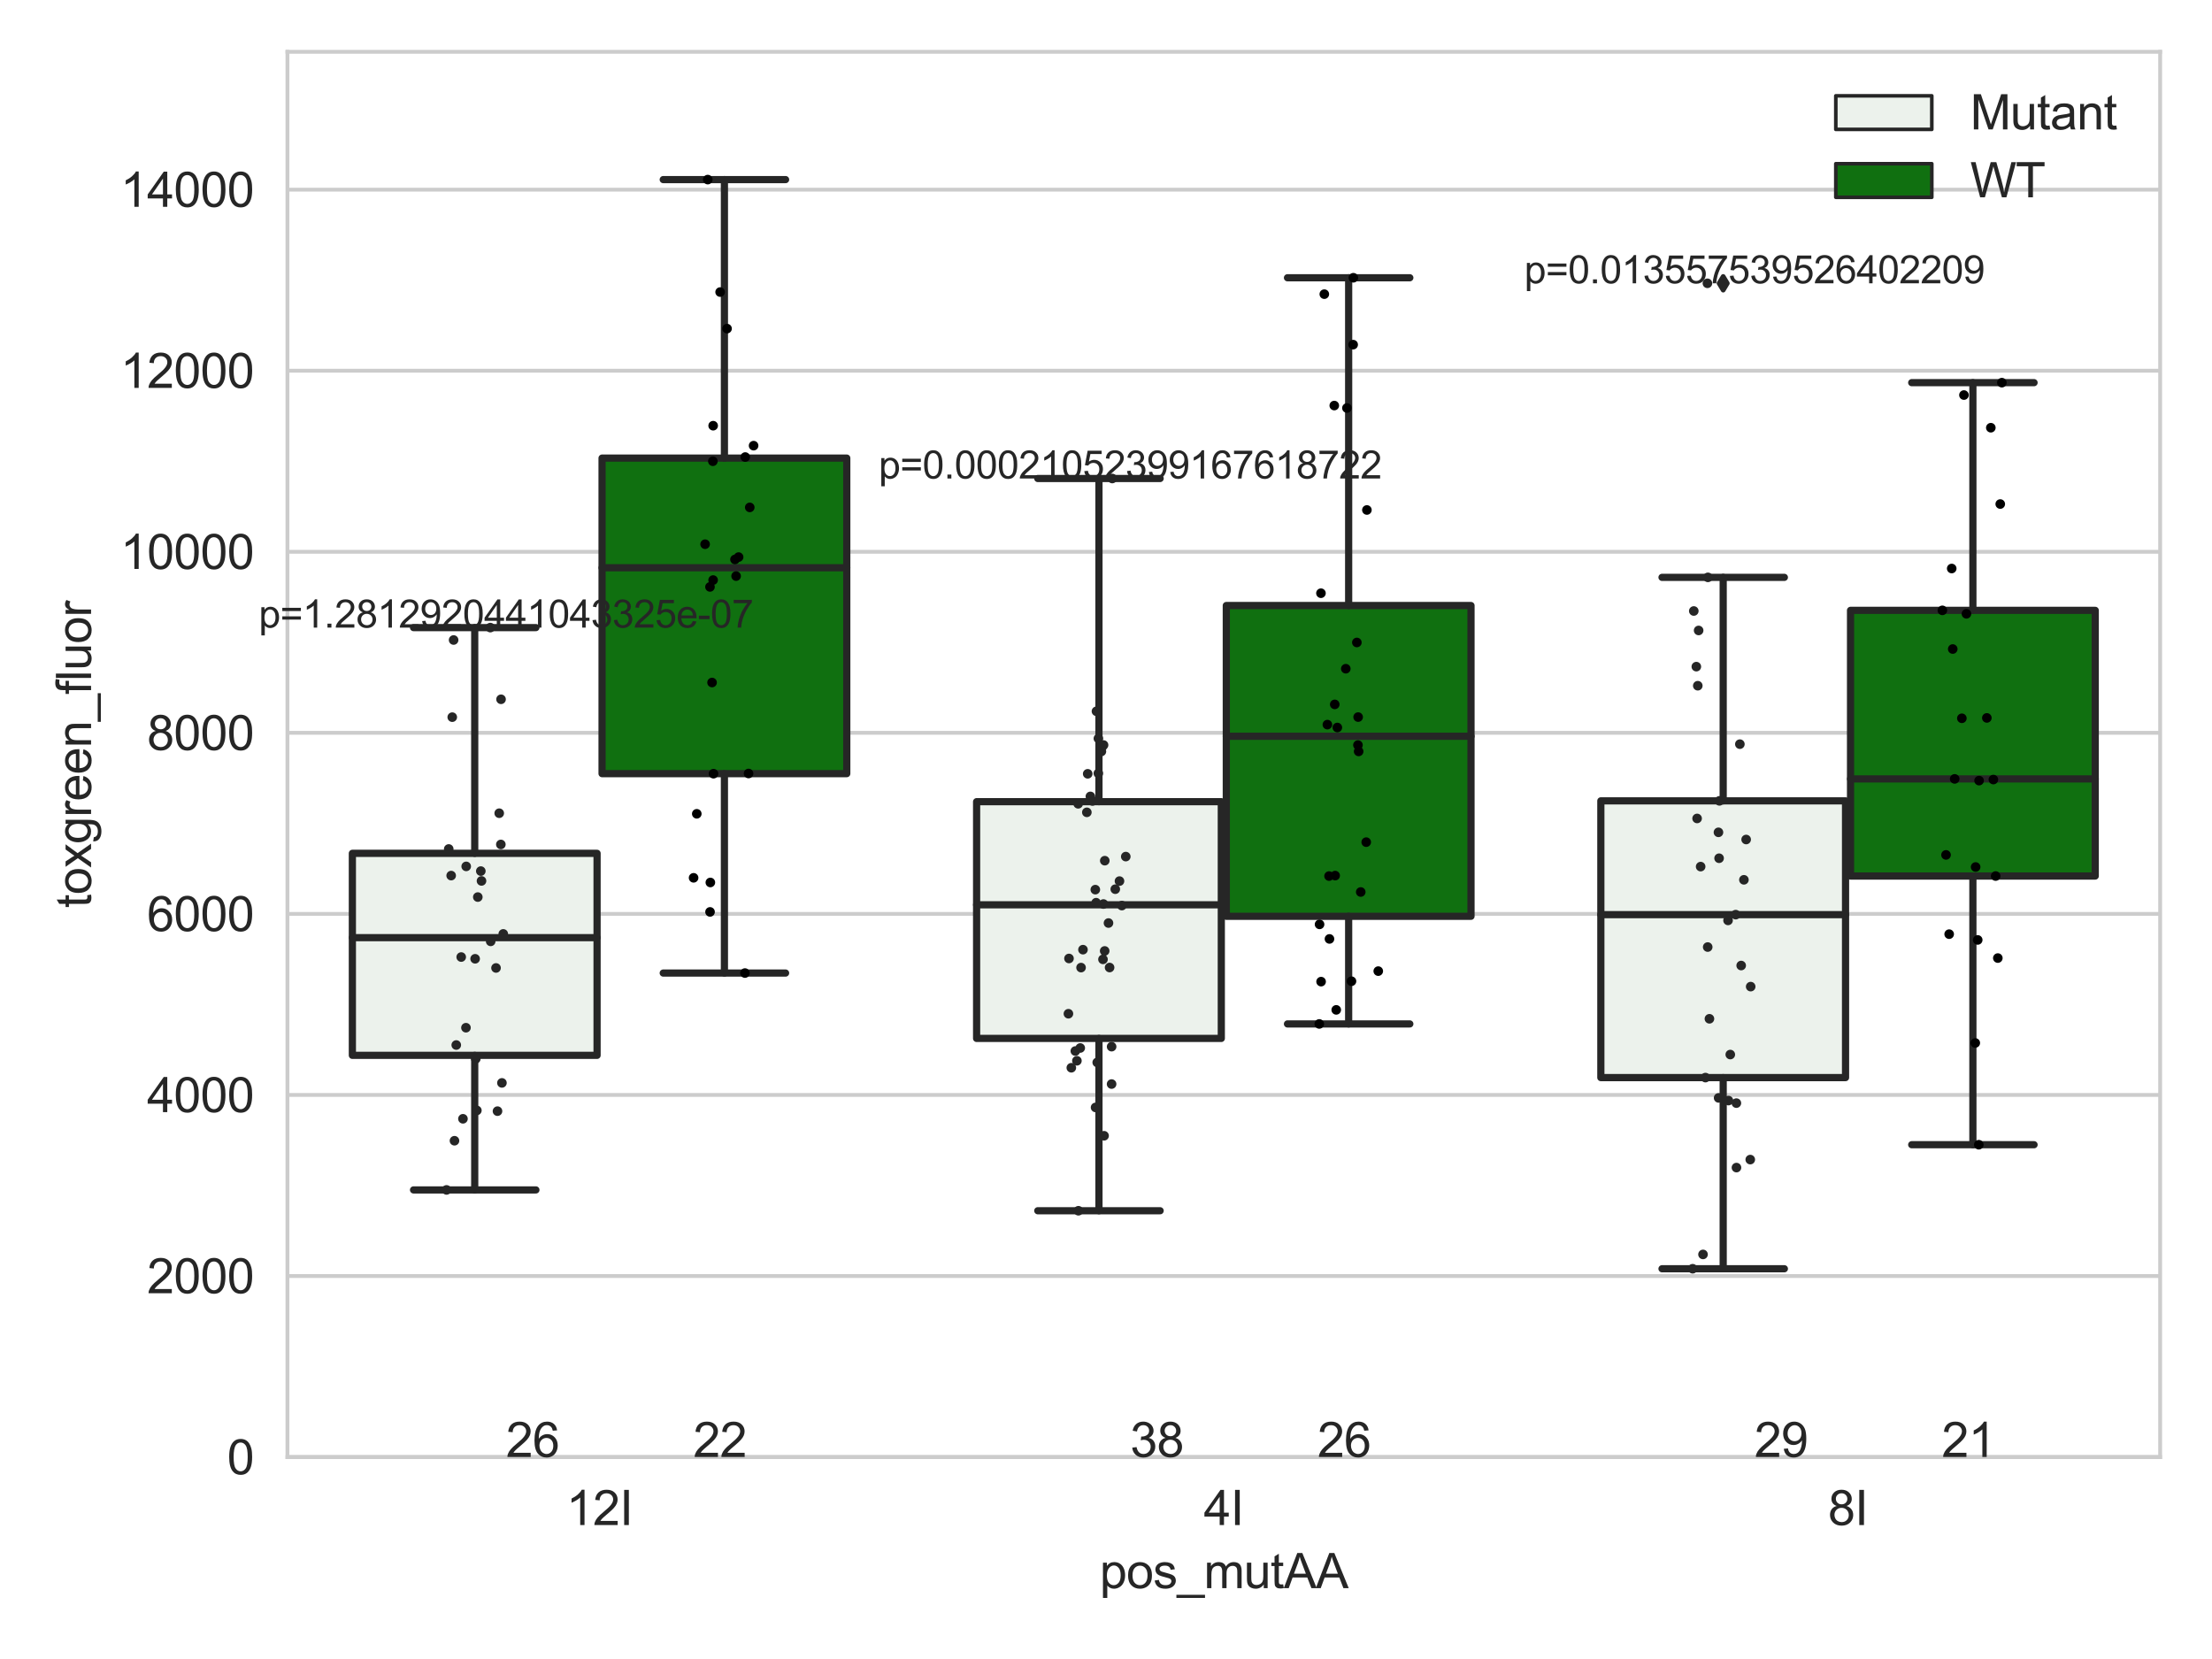 <?xml version="1.0" encoding="utf-8" standalone="no"?>
<!DOCTYPE svg PUBLIC "-//W3C//DTD SVG 1.1//EN"
  "http://www.w3.org/Graphics/SVG/1.1/DTD/svg11.dtd">
<svg xmlns:xlink="http://www.w3.org/1999/xlink" width="460.8pt" height="345.6pt" viewBox="0 0 460.8 345.6" xmlns="http://www.w3.org/2000/svg" version="1.1">
 <defs>
  <style type="text/css">*{stroke-linejoin: round; stroke-linecap: butt}</style>
 </defs>
 <g id="figure_1">
  <g id="patch_1">
   <path d="M 0 345.6 
L 460.8 345.6 
L 460.8 0 
L 0 0 
z
" style="fill: #ffffff"/>
  </g>
  <g id="axes_1">
   <g id="patch_2">
    <path d="M 59.881 303.539 
L 450 303.539 
L 450 10.8 
L 59.881 10.8 
z
" style="fill: #ffffff"/>
   </g>
   <g id="matplotlib.axis_1">
    <g id="xtick_1">
     <g id="text_1">
      <!-- 12I -->
      <g style="fill: #262626" transform="translate(117.951 317.697)scale(0.1 -0.1)">
       <defs>
        <path id="ArialMT-31" d="M 2384 0 
L 1822 0 
L 1822 3584 
Q 1619 3391 1289 3197 
Q 959 3003 697 2906 
L 697 3450 
Q 1169 3672 1522 3987 
Q 1875 4303 2022 4600 
L 2384 4600 
L 2384 0 
z
" transform="scale(0.016)"/>
        <path id="ArialMT-32" d="M 3222 541 
L 3222 0 
L 194 0 
Q 188 203 259 391 
Q 375 700 629 1000 
Q 884 1300 1366 1694 
Q 2113 2306 2375 2664 
Q 2638 3022 2638 3341 
Q 2638 3675 2398 3904 
Q 2159 4134 1775 4134 
Q 1369 4134 1125 3890 
Q 881 3647 878 3216 
L 300 3275 
Q 359 3922 746 4261 
Q 1134 4600 1788 4600 
Q 2447 4600 2831 4234 
Q 3216 3869 3216 3328 
Q 3216 3053 3103 2787 
Q 2991 2522 2730 2228 
Q 2469 1934 1863 1422 
Q 1356 997 1212 845 
Q 1069 694 975 541 
L 3222 541 
z
" transform="scale(0.016)"/>
        <path id="ArialMT-49" d="M 597 0 
L 597 4581 
L 1203 4581 
L 1203 0 
L 597 0 
z
" transform="scale(0.016)"/>
       </defs>
       <use xlink:href="#ArialMT-31"/>
       <use xlink:href="#ArialMT-32" x="55.615"/>
       <use xlink:href="#ArialMT-49" x="111.23"/>
      </g>
     </g>
    </g>
    <g id="xtick_2">
     <g id="text_2">
      <!-- 4I -->
      <g style="fill: #262626" transform="translate(250.771 317.697)scale(0.1 -0.1)">
       <defs>
        <path id="ArialMT-34" d="M 2069 0 
L 2069 1097 
L 81 1097 
L 81 1613 
L 2172 4581 
L 2631 4581 
L 2631 1613 
L 3250 1613 
L 3250 1097 
L 2631 1097 
L 2631 0 
L 2069 0 
z
M 2069 1613 
L 2069 3678 
L 634 1613 
L 2069 1613 
z
" transform="scale(0.016)"/>
       </defs>
       <use xlink:href="#ArialMT-34"/>
       <use xlink:href="#ArialMT-49" x="55.615"/>
      </g>
     </g>
    </g>
    <g id="xtick_3">
     <g id="text_3">
      <!-- 8I -->
      <g style="fill: #262626" transform="translate(380.811 317.697)scale(0.1 -0.1)">
       <defs>
        <path id="ArialMT-38" d="M 1131 2484 
Q 781 2613 612 2850 
Q 444 3088 444 3419 
Q 444 3919 803 4259 
Q 1163 4600 1759 4600 
Q 2359 4600 2725 4251 
Q 3091 3903 3091 3403 
Q 3091 3084 2923 2848 
Q 2756 2613 2416 2484 
Q 2838 2347 3058 2040 
Q 3278 1734 3278 1309 
Q 3278 722 2862 322 
Q 2447 -78 1769 -78 
Q 1091 -78 675 323 
Q 259 725 259 1325 
Q 259 1772 486 2073 
Q 713 2375 1131 2484 
z
M 1019 3438 
Q 1019 3113 1228 2906 
Q 1438 2700 1772 2700 
Q 2097 2700 2305 2904 
Q 2513 3109 2513 3406 
Q 2513 3716 2298 3927 
Q 2084 4138 1766 4138 
Q 1444 4138 1231 3931 
Q 1019 3725 1019 3438 
z
M 838 1322 
Q 838 1081 952 856 
Q 1066 631 1291 507 
Q 1516 384 1775 384 
Q 2178 384 2440 643 
Q 2703 903 2703 1303 
Q 2703 1709 2433 1975 
Q 2163 2241 1756 2241 
Q 1359 2241 1098 1978 
Q 838 1716 838 1322 
z
" transform="scale(0.016)"/>
       </defs>
       <use xlink:href="#ArialMT-38"/>
       <use xlink:href="#ArialMT-49" x="55.615"/>
      </g>
     </g>
    </g>
    <g id="text_4">
     <!-- pos_mutAA -->
     <g style="fill: #262626" transform="translate(229.095 330.842)scale(0.1 -0.1)">
      <defs>
       <path id="ArialMT-70" d="M 422 -1272 
L 422 3319 
L 934 3319 
L 934 2888 
Q 1116 3141 1344 3267 
Q 1572 3394 1897 3394 
Q 2322 3394 2647 3175 
Q 2972 2956 3137 2557 
Q 3303 2159 3303 1684 
Q 3303 1175 3120 767 
Q 2938 359 2589 142 
Q 2241 -75 1856 -75 
Q 1575 -75 1351 44 
Q 1128 163 984 344 
L 984 -1272 
L 422 -1272 
z
M 931 1641 
Q 931 1000 1190 694 
Q 1450 388 1819 388 
Q 2194 388 2461 705 
Q 2728 1022 2728 1688 
Q 2728 2322 2467 2637 
Q 2206 2953 1844 2953 
Q 1484 2953 1207 2617 
Q 931 2281 931 1641 
z
" transform="scale(0.016)"/>
       <path id="ArialMT-6f" d="M 213 1659 
Q 213 2581 725 3025 
Q 1153 3394 1769 3394 
Q 2453 3394 2887 2945 
Q 3322 2497 3322 1706 
Q 3322 1066 3130 698 
Q 2938 331 2570 128 
Q 2203 -75 1769 -75 
Q 1072 -75 642 372 
Q 213 819 213 1659 
z
M 791 1659 
Q 791 1022 1069 705 
Q 1347 388 1769 388 
Q 2188 388 2466 706 
Q 2744 1025 2744 1678 
Q 2744 2294 2464 2611 
Q 2184 2928 1769 2928 
Q 1347 2928 1069 2612 
Q 791 2297 791 1659 
z
" transform="scale(0.016)"/>
       <path id="ArialMT-73" d="M 197 991 
L 753 1078 
Q 800 744 1014 566 
Q 1228 388 1613 388 
Q 2000 388 2187 545 
Q 2375 703 2375 916 
Q 2375 1106 2209 1216 
Q 2094 1291 1634 1406 
Q 1016 1563 777 1677 
Q 538 1791 414 1992 
Q 291 2194 291 2438 
Q 291 2659 392 2848 
Q 494 3038 669 3163 
Q 800 3259 1026 3326 
Q 1253 3394 1513 3394 
Q 1903 3394 2198 3281 
Q 2494 3169 2634 2976 
Q 2775 2784 2828 2463 
L 2278 2388 
Q 2241 2644 2061 2787 
Q 1881 2931 1553 2931 
Q 1166 2931 1000 2803 
Q 834 2675 834 2503 
Q 834 2394 903 2306 
Q 972 2216 1119 2156 
Q 1203 2125 1616 2013 
Q 2213 1853 2448 1751 
Q 2684 1650 2818 1456 
Q 2953 1263 2953 975 
Q 2953 694 2789 445 
Q 2625 197 2315 61 
Q 2006 -75 1616 -75 
Q 969 -75 630 194 
Q 291 463 197 991 
z
" transform="scale(0.016)"/>
       <path id="ArialMT-5f" d="M -97 -1272 
L -97 -866 
L 3631 -866 
L 3631 -1272 
L -97 -1272 
z
" transform="scale(0.016)"/>
       <path id="ArialMT-6d" d="M 422 0 
L 422 3319 
L 925 3319 
L 925 2853 
Q 1081 3097 1340 3245 
Q 1600 3394 1931 3394 
Q 2300 3394 2536 3241 
Q 2772 3088 2869 2813 
Q 3263 3394 3894 3394 
Q 4388 3394 4653 3120 
Q 4919 2847 4919 2278 
L 4919 0 
L 4359 0 
L 4359 2091 
Q 4359 2428 4304 2576 
Q 4250 2725 4106 2815 
Q 3963 2906 3769 2906 
Q 3419 2906 3187 2673 
Q 2956 2441 2956 1928 
L 2956 0 
L 2394 0 
L 2394 2156 
Q 2394 2531 2256 2718 
Q 2119 2906 1806 2906 
Q 1569 2906 1367 2781 
Q 1166 2656 1075 2415 
Q 984 2175 984 1722 
L 984 0 
L 422 0 
z
" transform="scale(0.016)"/>
       <path id="ArialMT-75" d="M 2597 0 
L 2597 488 
Q 2209 -75 1544 -75 
Q 1250 -75 995 37 
Q 741 150 617 320 
Q 494 491 444 738 
Q 409 903 409 1263 
L 409 3319 
L 972 3319 
L 972 1478 
Q 972 1038 1006 884 
Q 1059 663 1231 536 
Q 1403 409 1656 409 
Q 1909 409 2131 539 
Q 2353 669 2445 892 
Q 2538 1116 2538 1541 
L 2538 3319 
L 3100 3319 
L 3100 0 
L 2597 0 
z
" transform="scale(0.016)"/>
       <path id="ArialMT-74" d="M 1650 503 
L 1731 6 
Q 1494 -44 1306 -44 
Q 1000 -44 831 53 
Q 663 150 594 308 
Q 525 466 525 972 
L 525 2881 
L 113 2881 
L 113 3319 
L 525 3319 
L 525 4141 
L 1084 4478 
L 1084 3319 
L 1650 3319 
L 1650 2881 
L 1084 2881 
L 1084 941 
Q 1084 700 1114 631 
Q 1144 563 1211 522 
Q 1278 481 1403 481 
Q 1497 481 1650 503 
z
" transform="scale(0.016)"/>
       <path id="ArialMT-41" d="M -9 0 
L 1750 4581 
L 2403 4581 
L 4278 0 
L 3588 0 
L 3053 1388 
L 1138 1388 
L 634 0 
L -9 0 
z
M 1313 1881 
L 2866 1881 
L 2388 3150 
Q 2169 3728 2063 4100 
Q 1975 3659 1816 3225 
L 1313 1881 
z
" transform="scale(0.016)"/>
      </defs>
      <use xlink:href="#ArialMT-70"/>
      <use xlink:href="#ArialMT-6f" x="55.615"/>
      <use xlink:href="#ArialMT-73" x="111.23"/>
      <use xlink:href="#ArialMT-5f" x="161.23"/>
      <use xlink:href="#ArialMT-6d" x="216.846"/>
      <use xlink:href="#ArialMT-75" x="300.146"/>
      <use xlink:href="#ArialMT-74" x="355.762"/>
      <use xlink:href="#ArialMT-41" x="383.545"/>
      <use xlink:href="#ArialMT-41" x="450.244"/>
     </g>
    </g>
   </g>
   <g id="matplotlib.axis_2">
    <g id="ytick_1">
     <g id="line2d_1">
      <path d="M 59.881 303.539 
L 450 303.539 
" clip-path="url(#p48cc388a6d)" style="fill: none; stroke: #cccccc; stroke-width: 0.8; stroke-linecap: round"/>
     </g>
     <g id="text_5">
      <!-- 0 -->
      <g style="fill: #262626" transform="translate(47.32 307.118)scale(0.1 -0.1)">
       <defs>
        <path id="ArialMT-30" d="M 266 2259 
Q 266 3072 433 3567 
Q 600 4063 929 4331 
Q 1259 4600 1759 4600 
Q 2128 4600 2406 4451 
Q 2684 4303 2865 4023 
Q 3047 3744 3150 3342 
Q 3253 2941 3253 2259 
Q 3253 1453 3087 958 
Q 2922 463 2592 192 
Q 2263 -78 1759 -78 
Q 1097 -78 719 397 
Q 266 969 266 2259 
z
M 844 2259 
Q 844 1131 1108 757 
Q 1372 384 1759 384 
Q 2147 384 2411 759 
Q 2675 1134 2675 2259 
Q 2675 3391 2411 3762 
Q 2147 4134 1753 4134 
Q 1366 4134 1134 3806 
Q 844 3388 844 2259 
z
" transform="scale(0.016)"/>
       </defs>
       <use xlink:href="#ArialMT-30"/>
      </g>
     </g>
    </g>
    <g id="ytick_2">
     <g id="line2d_2">
      <path d="M 59.881 265.82 
L 450 265.82 
" clip-path="url(#p48cc388a6d)" style="fill: none; stroke: #cccccc; stroke-width: 0.8; stroke-linecap: round"/>
     </g>
     <g id="text_6">
      <!-- 2000 -->
      <g style="fill: #262626" transform="translate(30.637 269.399)scale(0.1 -0.1)">
       <use xlink:href="#ArialMT-32"/>
       <use xlink:href="#ArialMT-30" x="55.615"/>
       <use xlink:href="#ArialMT-30" x="111.23"/>
       <use xlink:href="#ArialMT-30" x="166.846"/>
      </g>
     </g>
    </g>
    <g id="ytick_3">
     <g id="line2d_3">
      <path d="M 59.881 228.101 
L 450 228.101 
" clip-path="url(#p48cc388a6d)" style="fill: none; stroke: #cccccc; stroke-width: 0.8; stroke-linecap: round"/>
     </g>
     <g id="text_7">
      <!-- 4000 -->
      <g style="fill: #262626" transform="translate(30.637 231.68)scale(0.1 -0.1)">
       <use xlink:href="#ArialMT-34"/>
       <use xlink:href="#ArialMT-30" x="55.615"/>
       <use xlink:href="#ArialMT-30" x="111.23"/>
       <use xlink:href="#ArialMT-30" x="166.846"/>
      </g>
     </g>
    </g>
    <g id="ytick_4">
     <g id="line2d_4">
      <path d="M 59.881 190.382 
L 450 190.382 
" clip-path="url(#p48cc388a6d)" style="fill: none; stroke: #cccccc; stroke-width: 0.8; stroke-linecap: round"/>
     </g>
     <g id="text_8">
      <!-- 6000 -->
      <g style="fill: #262626" transform="translate(30.637 193.961)scale(0.1 -0.1)">
       <defs>
        <path id="ArialMT-36" d="M 3184 3459 
L 2625 3416 
Q 2550 3747 2413 3897 
Q 2184 4138 1850 4138 
Q 1581 4138 1378 3988 
Q 1113 3794 959 3422 
Q 806 3050 800 2363 
Q 1003 2672 1297 2822 
Q 1591 2972 1913 2972 
Q 2475 2972 2870 2558 
Q 3266 2144 3266 1488 
Q 3266 1056 3080 686 
Q 2894 316 2569 119 
Q 2244 -78 1831 -78 
Q 1128 -78 684 439 
Q 241 956 241 2144 
Q 241 3472 731 4075 
Q 1159 4600 1884 4600 
Q 2425 4600 2770 4297 
Q 3116 3994 3184 3459 
z
M 888 1484 
Q 888 1194 1011 928 
Q 1134 663 1356 523 
Q 1578 384 1822 384 
Q 2178 384 2434 671 
Q 2691 959 2691 1453 
Q 2691 1928 2437 2201 
Q 2184 2475 1800 2475 
Q 1419 2475 1153 2201 
Q 888 1928 888 1484 
z
" transform="scale(0.016)"/>
       </defs>
       <use xlink:href="#ArialMT-36"/>
       <use xlink:href="#ArialMT-30" x="55.615"/>
       <use xlink:href="#ArialMT-30" x="111.23"/>
       <use xlink:href="#ArialMT-30" x="166.846"/>
      </g>
     </g>
    </g>
    <g id="ytick_5">
     <g id="line2d_5">
      <path d="M 59.881 152.663 
L 450 152.663 
" clip-path="url(#p48cc388a6d)" style="fill: none; stroke: #cccccc; stroke-width: 0.8; stroke-linecap: round"/>
     </g>
     <g id="text_9">
      <!-- 8000 -->
      <g style="fill: #262626" transform="translate(30.637 156.242)scale(0.1 -0.1)">
       <use xlink:href="#ArialMT-38"/>
       <use xlink:href="#ArialMT-30" x="55.615"/>
       <use xlink:href="#ArialMT-30" x="111.23"/>
       <use xlink:href="#ArialMT-30" x="166.846"/>
      </g>
     </g>
    </g>
    <g id="ytick_6">
     <g id="line2d_6">
      <path d="M 59.881 114.944 
L 450 114.944 
" clip-path="url(#p48cc388a6d)" style="fill: none; stroke: #cccccc; stroke-width: 0.8; stroke-linecap: round"/>
     </g>
     <g id="text_10">
      <!-- 10000 -->
      <g style="fill: #262626" transform="translate(25.077 118.523)scale(0.1 -0.1)">
       <use xlink:href="#ArialMT-31"/>
       <use xlink:href="#ArialMT-30" x="55.615"/>
       <use xlink:href="#ArialMT-30" x="111.23"/>
       <use xlink:href="#ArialMT-30" x="166.846"/>
       <use xlink:href="#ArialMT-30" x="222.461"/>
      </g>
     </g>
    </g>
    <g id="ytick_7">
     <g id="line2d_7">
      <path d="M 59.881 77.226 
L 450 77.226 
" clip-path="url(#p48cc388a6d)" style="fill: none; stroke: #cccccc; stroke-width: 0.8; stroke-linecap: round"/>
     </g>
     <g id="text_11">
      <!-- 12000 -->
      <g style="fill: #262626" transform="translate(25.077 80.804)scale(0.1 -0.1)">
       <use xlink:href="#ArialMT-31"/>
       <use xlink:href="#ArialMT-32" x="55.615"/>
       <use xlink:href="#ArialMT-30" x="111.23"/>
       <use xlink:href="#ArialMT-30" x="166.846"/>
       <use xlink:href="#ArialMT-30" x="222.461"/>
      </g>
     </g>
    </g>
    <g id="ytick_8">
     <g id="line2d_8">
      <path d="M 59.881 39.507 
L 450 39.507 
" clip-path="url(#p48cc388a6d)" style="fill: none; stroke: #cccccc; stroke-width: 0.8; stroke-linecap: round"/>
     </g>
     <g id="text_12">
      <!-- 14000 -->
      <g style="fill: #262626" transform="translate(25.077 43.086)scale(0.1 -0.1)">
       <use xlink:href="#ArialMT-31"/>
       <use xlink:href="#ArialMT-34" x="55.615"/>
       <use xlink:href="#ArialMT-30" x="111.23"/>
       <use xlink:href="#ArialMT-30" x="166.846"/>
       <use xlink:href="#ArialMT-30" x="222.461"/>
      </g>
     </g>
    </g>
    <g id="text_13">
     <!-- toxgreen_fluor -->
     <g style="fill: #262626" transform="translate(18.972 189.132)rotate(-90)scale(0.1 -0.1)">
      <defs>
       <path id="ArialMT-78" d="M 47 0 
L 1259 1725 
L 138 3319 
L 841 3319 
L 1350 2541 
Q 1494 2319 1581 2169 
Q 1719 2375 1834 2534 
L 2394 3319 
L 3066 3319 
L 1919 1756 
L 3153 0 
L 2463 0 
L 1781 1031 
L 1600 1309 
L 728 0 
L 47 0 
z
" transform="scale(0.016)"/>
       <path id="ArialMT-67" d="M 319 -275 
L 866 -356 
Q 900 -609 1056 -725 
Q 1266 -881 1628 -881 
Q 2019 -881 2231 -725 
Q 2444 -569 2519 -288 
Q 2563 -116 2559 434 
Q 2191 0 1641 0 
Q 956 0 581 494 
Q 206 988 206 1678 
Q 206 2153 378 2554 
Q 550 2956 876 3175 
Q 1203 3394 1644 3394 
Q 2231 3394 2613 2919 
L 2613 3319 
L 3131 3319 
L 3131 450 
Q 3131 -325 2973 -648 
Q 2816 -972 2473 -1159 
Q 2131 -1347 1631 -1347 
Q 1038 -1347 672 -1080 
Q 306 -813 319 -275 
z
M 784 1719 
Q 784 1066 1043 766 
Q 1303 466 1694 466 
Q 2081 466 2343 764 
Q 2606 1063 2606 1700 
Q 2606 2309 2336 2618 
Q 2066 2928 1684 2928 
Q 1309 2928 1046 2623 
Q 784 2319 784 1719 
z
" transform="scale(0.016)"/>
       <path id="ArialMT-72" d="M 416 0 
L 416 3319 
L 922 3319 
L 922 2816 
Q 1116 3169 1280 3281 
Q 1444 3394 1641 3394 
Q 1925 3394 2219 3213 
L 2025 2691 
Q 1819 2813 1613 2813 
Q 1428 2813 1281 2702 
Q 1134 2591 1072 2394 
Q 978 2094 978 1738 
L 978 0 
L 416 0 
z
" transform="scale(0.016)"/>
       <path id="ArialMT-65" d="M 2694 1069 
L 3275 997 
Q 3138 488 2766 206 
Q 2394 -75 1816 -75 
Q 1088 -75 661 373 
Q 234 822 234 1631 
Q 234 2469 665 2931 
Q 1097 3394 1784 3394 
Q 2450 3394 2872 2941 
Q 3294 2488 3294 1666 
Q 3294 1616 3291 1516 
L 816 1516 
Q 847 969 1125 678 
Q 1403 388 1819 388 
Q 2128 388 2347 550 
Q 2566 713 2694 1069 
z
M 847 1978 
L 2700 1978 
Q 2663 2397 2488 2606 
Q 2219 2931 1791 2931 
Q 1403 2931 1139 2672 
Q 875 2413 847 1978 
z
" transform="scale(0.016)"/>
       <path id="ArialMT-6e" d="M 422 0 
L 422 3319 
L 928 3319 
L 928 2847 
Q 1294 3394 1984 3394 
Q 2284 3394 2536 3286 
Q 2788 3178 2913 3003 
Q 3038 2828 3088 2588 
Q 3119 2431 3119 2041 
L 3119 0 
L 2556 0 
L 2556 2019 
Q 2556 2363 2490 2533 
Q 2425 2703 2258 2804 
Q 2091 2906 1866 2906 
Q 1506 2906 1245 2678 
Q 984 2450 984 1813 
L 984 0 
L 422 0 
z
" transform="scale(0.016)"/>
       <path id="ArialMT-66" d="M 556 0 
L 556 2881 
L 59 2881 
L 59 3319 
L 556 3319 
L 556 3672 
Q 556 4006 616 4169 
Q 697 4388 901 4523 
Q 1106 4659 1475 4659 
Q 1713 4659 2000 4603 
L 1916 4113 
Q 1741 4144 1584 4144 
Q 1328 4144 1222 4034 
Q 1116 3925 1116 3625 
L 1116 3319 
L 1763 3319 
L 1763 2881 
L 1116 2881 
L 1116 0 
L 556 0 
z
" transform="scale(0.016)"/>
       <path id="ArialMT-6c" d="M 409 0 
L 409 4581 
L 972 4581 
L 972 0 
L 409 0 
z
" transform="scale(0.016)"/>
      </defs>
      <use xlink:href="#ArialMT-74"/>
      <use xlink:href="#ArialMT-6f" x="27.783"/>
      <use xlink:href="#ArialMT-78" x="83.398"/>
      <use xlink:href="#ArialMT-67" x="133.398"/>
      <use xlink:href="#ArialMT-72" x="189.014"/>
      <use xlink:href="#ArialMT-65" x="222.314"/>
      <use xlink:href="#ArialMT-65" x="277.93"/>
      <use xlink:href="#ArialMT-6e" x="333.545"/>
      <use xlink:href="#ArialMT-5f" x="389.16"/>
      <use xlink:href="#ArialMT-66" x="444.775"/>
      <use xlink:href="#ArialMT-6c" x="472.559"/>
      <use xlink:href="#ArialMT-75" x="494.775"/>
      <use xlink:href="#ArialMT-6f" x="550.391"/>
      <use xlink:href="#ArialMT-72" x="606.006"/>
     </g>
    </g>
   </g>
   <g id="patch_3">
    <path d="M 73.405 219.849 
L 124.381 219.849 
L 124.381 177.764 
L 73.405 177.764 
L 73.405 219.849 
z
" clip-path="url(#p48cc388a6d)" style="fill: #ecf2ec; stroke: #262626; stroke-width: 1.5; stroke-linejoin: miter"/>
   </g>
   <g id="patch_4">
    <path d="M 125.421 161.164 
L 176.397 161.164 
L 176.397 95.43 
L 125.421 95.43 
L 125.421 161.164 
z
" clip-path="url(#p48cc388a6d)" style="fill: #107010; stroke: #262626; stroke-width: 1.5; stroke-linejoin: miter"/>
   </g>
   <g id="patch_5">
    <path d="M 203.445 216.323 
L 254.42 216.323 
L 254.42 167.005 
L 203.445 167.005 
L 203.445 216.323 
z
" clip-path="url(#p48cc388a6d)" style="fill: #ecf2ec; stroke: #262626; stroke-width: 1.5; stroke-linejoin: miter"/>
   </g>
   <g id="patch_6">
    <path d="M 255.461 190.879 
L 306.436 190.879 
L 306.436 126.142 
L 255.461 126.142 
L 255.461 190.879 
z
" clip-path="url(#p48cc388a6d)" style="fill: #107010; stroke: #262626; stroke-width: 1.5; stroke-linejoin: miter"/>
   </g>
   <g id="patch_7">
    <path d="M 333.485 224.483 
L 384.46 224.483 
L 384.46 166.832 
L 333.485 166.832 
L 333.485 224.483 
z
" clip-path="url(#p48cc388a6d)" style="fill: #ecf2ec; stroke: #262626; stroke-width: 1.5; stroke-linejoin: miter"/>
   </g>
   <g id="patch_8">
    <path d="M 385.5 182.495 
L 436.476 182.495 
L 436.476 127.148 
L 385.5 127.148 
L 385.5 182.495 
z
" clip-path="url(#p48cc388a6d)" style="fill: #107010; stroke: #262626; stroke-width: 1.5; stroke-linejoin: miter"/>
   </g>
   <g id="patch_9">
    <path d="M 124.901 303.539 
L 124.901 303.539 
L 124.901 303.539 
L 124.901 303.539 
z
" clip-path="url(#p48cc388a6d)" style="fill: #ecf2ec; stroke: #262626; stroke-width: 0.75; stroke-linejoin: miter"/>
   </g>
   <g id="patch_10">
    <path d="M 124.901 303.539 
L 124.901 303.539 
L 124.901 303.539 
L 124.901 303.539 
z
" clip-path="url(#p48cc388a6d)" style="fill: #107010; stroke: #262626; stroke-width: 0.75; stroke-linejoin: miter"/>
   </g>
   <g id="PathCollection_1"/>
   <g id="PathCollection_2"/>
   <g id="line2d_9">
    <path d="M 98.893 219.849 
L 98.893 247.881 
" clip-path="url(#p48cc388a6d)" style="fill: none; stroke: #262626; stroke-width: 1.5; stroke-linecap: round"/>
   </g>
   <g id="line2d_10">
    <path d="M 98.893 177.764 
L 98.893 130.74 
" clip-path="url(#p48cc388a6d)" style="fill: none; stroke: #262626; stroke-width: 1.5; stroke-linecap: round"/>
   </g>
   <g id="line2d_11">
    <path d="M 86.149 247.881 
L 111.637 247.881 
" clip-path="url(#p48cc388a6d)" style="fill: none; stroke: #262626; stroke-width: 1.5; stroke-linecap: round"/>
   </g>
   <g id="line2d_12">
    <path d="M 86.149 130.74 
L 111.637 130.74 
" clip-path="url(#p48cc388a6d)" style="fill: none; stroke: #262626; stroke-width: 1.5; stroke-linecap: round"/>
   </g>
   <g id="line2d_13"/>
   <g id="line2d_14">
    <path d="M 150.909 161.164 
L 150.909 202.705 
" clip-path="url(#p48cc388a6d)" style="fill: none; stroke: #262626; stroke-width: 1.5; stroke-linecap: round"/>
   </g>
   <g id="line2d_15">
    <path d="M 150.909 95.43 
L 150.909 37.413 
" clip-path="url(#p48cc388a6d)" style="fill: none; stroke: #262626; stroke-width: 1.5; stroke-linecap: round"/>
   </g>
   <g id="line2d_16">
    <path d="M 138.165 202.705 
L 163.653 202.705 
" clip-path="url(#p48cc388a6d)" style="fill: none; stroke: #262626; stroke-width: 1.5; stroke-linecap: round"/>
   </g>
   <g id="line2d_17">
    <path d="M 138.165 37.413 
L 163.653 37.413 
" clip-path="url(#p48cc388a6d)" style="fill: none; stroke: #262626; stroke-width: 1.5; stroke-linecap: round"/>
   </g>
   <g id="line2d_18"/>
   <g id="line2d_19">
    <path d="M 228.933 216.323 
L 228.933 252.22 
" clip-path="url(#p48cc388a6d)" style="fill: none; stroke: #262626; stroke-width: 1.5; stroke-linecap: round"/>
   </g>
   <g id="line2d_20">
    <path d="M 228.933 167.005 
L 228.933 99.681 
" clip-path="url(#p48cc388a6d)" style="fill: none; stroke: #262626; stroke-width: 1.5; stroke-linecap: round"/>
   </g>
   <g id="line2d_21">
    <path d="M 216.189 252.22 
L 241.677 252.22 
" clip-path="url(#p48cc388a6d)" style="fill: none; stroke: #262626; stroke-width: 1.5; stroke-linecap: round"/>
   </g>
   <g id="line2d_22">
    <path d="M 216.189 99.681 
L 241.677 99.681 
" clip-path="url(#p48cc388a6d)" style="fill: none; stroke: #262626; stroke-width: 1.5; stroke-linecap: round"/>
   </g>
   <g id="line2d_23"/>
   <g id="line2d_24">
    <path d="M 280.949 190.879 
L 280.949 213.304 
" clip-path="url(#p48cc388a6d)" style="fill: none; stroke: #262626; stroke-width: 1.5; stroke-linecap: round"/>
   </g>
   <g id="line2d_25">
    <path d="M 280.949 126.142 
L 280.949 57.862 
" clip-path="url(#p48cc388a6d)" style="fill: none; stroke: #262626; stroke-width: 1.5; stroke-linecap: round"/>
   </g>
   <g id="line2d_26">
    <path d="M 268.205 213.304 
L 293.692 213.304 
" clip-path="url(#p48cc388a6d)" style="fill: none; stroke: #262626; stroke-width: 1.5; stroke-linecap: round"/>
   </g>
   <g id="line2d_27">
    <path d="M 268.205 57.862 
L 293.692 57.862 
" clip-path="url(#p48cc388a6d)" style="fill: none; stroke: #262626; stroke-width: 1.5; stroke-linecap: round"/>
   </g>
   <g id="line2d_28"/>
   <g id="line2d_29">
    <path d="M 358.972 224.483 
L 358.972 264.305 
" clip-path="url(#p48cc388a6d)" style="fill: none; stroke: #262626; stroke-width: 1.5; stroke-linecap: round"/>
   </g>
   <g id="line2d_30">
    <path d="M 358.972 166.832 
L 358.972 120.275 
" clip-path="url(#p48cc388a6d)" style="fill: none; stroke: #262626; stroke-width: 1.5; stroke-linecap: round"/>
   </g>
   <g id="line2d_31">
    <path d="M 346.228 264.305 
L 371.716 264.305 
" clip-path="url(#p48cc388a6d)" style="fill: none; stroke: #262626; stroke-width: 1.5; stroke-linecap: round"/>
   </g>
   <g id="line2d_32">
    <path d="M 346.228 120.275 
L 371.716 120.275 
" clip-path="url(#p48cc388a6d)" style="fill: none; stroke: #262626; stroke-width: 1.5; stroke-linecap: round"/>
   </g>
   <g id="line2d_33">
    <defs>
     <path id="m088723ea77" d="M -0 1.414 
L 0.849 0 
L 0 -1.414 
L -0.849 -0 
z
" style="stroke: #262626; stroke-linejoin: miter"/>
    </defs>
    <g clip-path="url(#p48cc388a6d)">
     <use xlink:href="#m088723ea77" x="358.972" y="59.017" style="fill: #262626; stroke: #262626; stroke-linejoin: miter"/>
    </g>
   </g>
   <g id="line2d_34">
    <path d="M 410.988 182.495 
L 410.988 238.466 
" clip-path="url(#p48cc388a6d)" style="fill: none; stroke: #262626; stroke-width: 1.5; stroke-linecap: round"/>
   </g>
   <g id="line2d_35">
    <path d="M 410.988 127.148 
L 410.988 79.714 
" clip-path="url(#p48cc388a6d)" style="fill: none; stroke: #262626; stroke-width: 1.5; stroke-linecap: round"/>
   </g>
   <g id="line2d_36">
    <path d="M 398.244 238.466 
L 423.732 238.466 
" clip-path="url(#p48cc388a6d)" style="fill: none; stroke: #262626; stroke-width: 1.5; stroke-linecap: round"/>
   </g>
   <g id="line2d_37">
    <path d="M 398.244 79.714 
L 423.732 79.714 
" clip-path="url(#p48cc388a6d)" style="fill: none; stroke: #262626; stroke-width: 1.5; stroke-linecap: round"/>
   </g>
   <g id="line2d_38"/>
   <g id="line2d_39">
    <path d="M 73.405 195.326 
L 124.381 195.326 
" clip-path="url(#p48cc388a6d)" style="fill: none; stroke: #262626; stroke-width: 1.5; stroke-linecap: round"/>
   </g>
   <g id="line2d_40">
    <path d="M 125.421 118.276 
L 176.397 118.276 
" clip-path="url(#p48cc388a6d)" style="fill: none; stroke: #262626; stroke-width: 1.5; stroke-linecap: round"/>
   </g>
   <g id="line2d_41">
    <path d="M 203.445 188.485 
L 254.42 188.485 
" clip-path="url(#p48cc388a6d)" style="fill: none; stroke: #262626; stroke-width: 1.5; stroke-linecap: round"/>
   </g>
   <g id="line2d_42">
    <path d="M 255.461 153.383 
L 306.436 153.383 
" clip-path="url(#p48cc388a6d)" style="fill: none; stroke: #262626; stroke-width: 1.5; stroke-linecap: round"/>
   </g>
   <g id="line2d_43">
    <path d="M 333.485 190.537 
L 384.46 190.537 
" clip-path="url(#p48cc388a6d)" style="fill: none; stroke: #262626; stroke-width: 1.5; stroke-linecap: round"/>
   </g>
   <g id="line2d_44">
    <path d="M 385.5 162.258 
L 436.476 162.258 
" clip-path="url(#p48cc388a6d)" style="fill: none; stroke: #262626; stroke-width: 1.5; stroke-linecap: round"/>
   </g>
   <g id="patch_11">
    <path d="M 59.881 303.539 
L 59.881 10.8 
" style="fill: none; stroke: #cccccc; stroke-width: 0.8; stroke-linejoin: miter; stroke-linecap: square"/>
   </g>
   <g id="patch_12">
    <path d="M 450 303.539 
L 450 10.8 
" style="fill: none; stroke: #cccccc; stroke-width: 0.8; stroke-linejoin: miter; stroke-linecap: square"/>
   </g>
   <g id="patch_13">
    <path d="M 59.881 303.539 
L 450 303.539 
" style="fill: none; stroke: #cccccc; stroke-width: 0.8; stroke-linejoin: miter; stroke-linecap: square"/>
   </g>
   <g id="patch_14">
    <path d="M 59.881 10.8 
L 450 10.8 
" style="fill: none; stroke: #cccccc; stroke-width: 0.8; stroke-linejoin: miter; stroke-linecap: square"/>
   </g>
   <g id="PathCollection_3">
    <defs>
     <path id="C0_0_303277768b" d="M 0 1 
C 0.265 1 0.52 0.895 0.707 0.707 
C 0.895 0.52 1 0.265 1 -0 
C 1 -0.265 0.895 -0.52 0.707 -0.707 
C 0.52 -0.895 0.265 -1 0 -1 
C -0.265 -1 -0.52 -0.895 -0.707 -0.707 
C -0.895 -0.52 -1 -0.265 -1 0 
C -1 0.265 -0.895 0.52 -0.707 0.707 
C -0.52 0.895 -0.265 1 0 1 
z
"/>
    </defs>
    <g clip-path="url(#p48cc388a6d)">
     <use xlink:href="#C0_0_303277768b" x="103.331" y="201.642" style="fill: #262626"/>
    </g>
    <g clip-path="url(#p48cc388a6d)">
     <use xlink:href="#C0_0_303277768b" x="102.218" y="196.103" style="fill: #262626"/>
    </g>
    <g clip-path="url(#p48cc388a6d)">
     <use xlink:href="#C0_0_303277768b" x="103.638" y="231.473" style="fill: #262626"/>
    </g>
    <g clip-path="url(#p48cc388a6d)">
     <use xlink:href="#C0_0_303277768b" x="98.977" y="199.734" style="fill: #262626"/>
    </g>
    <g clip-path="url(#p48cc388a6d)">
     <use xlink:href="#C0_0_303277768b" x="93.987" y="182.4" style="fill: #262626"/>
    </g>
    <g clip-path="url(#p48cc388a6d)">
     <use xlink:href="#C0_0_303277768b" x="100.162" y="181.464" style="fill: #262626"/>
    </g>
    <g clip-path="url(#p48cc388a6d)">
     <use xlink:href="#C0_0_303277768b" x="96.079" y="199.369" style="fill: #262626"/>
    </g>
    <g clip-path="url(#p48cc388a6d)">
     <use xlink:href="#C0_0_303277768b" x="102.139" y="130.74" style="fill: #262626"/>
    </g>
    <g clip-path="url(#p48cc388a6d)">
     <use xlink:href="#C0_0_303277768b" x="103.997" y="169.408" style="fill: #262626"/>
    </g>
    <g clip-path="url(#p48cc388a6d)">
     <use xlink:href="#C0_0_303277768b" x="97.119" y="180.485" style="fill: #262626"/>
    </g>
    <g clip-path="url(#p48cc388a6d)">
     <use xlink:href="#C0_0_303277768b" x="104.561" y="225.586" style="fill: #262626"/>
    </g>
    <g clip-path="url(#p48cc388a6d)">
     <use xlink:href="#C0_0_303277768b" x="104.841" y="194.548" style="fill: #262626"/>
    </g>
    <g clip-path="url(#p48cc388a6d)">
     <use xlink:href="#C0_0_303277768b" x="104.376" y="145.675" style="fill: #262626"/>
    </g>
    <g clip-path="url(#p48cc388a6d)">
     <use xlink:href="#C0_0_303277768b" x="97.068" y="214.091" style="fill: #262626"/>
    </g>
    <g clip-path="url(#p48cc388a6d)">
     <use xlink:href="#C0_0_303277768b" x="95.048" y="217.697" style="fill: #262626"/>
    </g>
    <g clip-path="url(#p48cc388a6d)">
     <use xlink:href="#C0_0_303277768b" x="94.676" y="237.636" style="fill: #262626"/>
    </g>
    <g clip-path="url(#p48cc388a6d)">
     <use xlink:href="#C0_0_303277768b" x="96.441" y="233.064" style="fill: #262626"/>
    </g>
    <g clip-path="url(#p48cc388a6d)">
     <use xlink:href="#C0_0_303277768b" x="99.114" y="220.567" style="fill: #262626"/>
    </g>
    <g clip-path="url(#p48cc388a6d)">
     <use xlink:href="#C0_0_303277768b" x="94.496" y="133.323" style="fill: #262626"/>
    </g>
    <g clip-path="url(#p48cc388a6d)">
     <use xlink:href="#C0_0_303277768b" x="93.025" y="247.881" style="fill: #262626"/>
    </g>
    <g clip-path="url(#p48cc388a6d)">
     <use xlink:href="#C0_0_303277768b" x="99.536" y="186.875" style="fill: #262626"/>
    </g>
    <g clip-path="url(#p48cc388a6d)">
     <use xlink:href="#C0_0_303277768b" x="104.336" y="175.915" style="fill: #262626"/>
    </g>
    <g clip-path="url(#p48cc388a6d)">
     <use xlink:href="#C0_0_303277768b" x="93.48" y="176.857" style="fill: #262626"/>
    </g>
    <g clip-path="url(#p48cc388a6d)">
     <use xlink:href="#C0_0_303277768b" x="99.339" y="231.323" style="fill: #262626"/>
    </g>
    <g clip-path="url(#p48cc388a6d)">
     <use xlink:href="#C0_0_303277768b" x="94.214" y="149.397" style="fill: #262626"/>
    </g>
    <g clip-path="url(#p48cc388a6d)">
     <use xlink:href="#C0_0_303277768b" x="100.305" y="183.511" style="fill: #262626"/>
    </g>
   </g>
   <g id="PathCollection_4">
    <defs>
     <path id="C1_0_a5e8ccc178" d="M 0 1 
C 0.265 1 0.52 0.895 0.707 0.707 
C 0.895 0.52 1 0.265 1 -0 
C 1 -0.265 0.895 -0.52 0.707 -0.707 
C 0.52 -0.895 0.265 -1 0 -1 
C -0.265 -1 -0.52 -0.895 -0.707 -0.707 
C -0.895 -0.52 -1 -0.265 -1 0 
C -1 0.265 -0.895 0.52 -0.707 0.707 
C -0.52 0.895 -0.265 1 0 1 
z
"/>
    </defs>
    <g clip-path="url(#p48cc388a6d)">
     <use xlink:href="#C1_0_a5e8ccc178" x="146.886" y="113.368"/>
    </g>
    <g clip-path="url(#p48cc388a6d)">
     <use xlink:href="#C1_0_a5e8ccc178" x="148.336" y="142.181"/>
    </g>
    <g clip-path="url(#p48cc388a6d)">
     <use xlink:href="#C1_0_a5e8ccc178" x="148.634" y="161.174"/>
    </g>
    <g clip-path="url(#p48cc388a6d)">
     <use xlink:href="#C1_0_a5e8ccc178" x="148.555" y="120.837"/>
    </g>
    <g clip-path="url(#p48cc388a6d)">
     <use xlink:href="#C1_0_a5e8ccc178" x="155.938" y="161.133"/>
    </g>
    <g clip-path="url(#p48cc388a6d)">
     <use xlink:href="#C1_0_a5e8ccc178" x="153.867" y="116.05"/>
    </g>
    <g clip-path="url(#p48cc388a6d)">
     <use xlink:href="#C1_0_a5e8ccc178" x="147.903" y="122.263"/>
    </g>
    <g clip-path="url(#p48cc388a6d)">
     <use xlink:href="#C1_0_a5e8ccc178" x="150.016" y="60.841"/>
    </g>
    <g clip-path="url(#p48cc388a6d)">
     <use xlink:href="#C1_0_a5e8ccc178" x="155.189" y="202.705"/>
    </g>
    <g clip-path="url(#p48cc388a6d)">
     <use xlink:href="#C1_0_a5e8ccc178" x="147.98" y="183.835"/>
    </g>
    <g clip-path="url(#p48cc388a6d)">
     <use xlink:href="#C1_0_a5e8ccc178" x="156.187" y="105.7"/>
    </g>
    <g clip-path="url(#p48cc388a6d)">
     <use xlink:href="#C1_0_a5e8ccc178" x="148.565" y="88.68"/>
    </g>
    <g clip-path="url(#p48cc388a6d)">
     <use xlink:href="#C1_0_a5e8ccc178" x="145.152" y="169.53"/>
    </g>
    <g clip-path="url(#p48cc388a6d)">
     <use xlink:href="#C1_0_a5e8ccc178" x="147.915" y="189.967"/>
    </g>
    <g clip-path="url(#p48cc388a6d)">
     <use xlink:href="#C1_0_a5e8ccc178" x="153.112" y="116.542"/>
    </g>
    <g clip-path="url(#p48cc388a6d)">
     <use xlink:href="#C1_0_a5e8ccc178" x="155.248" y="95.211"/>
    </g>
    <g clip-path="url(#p48cc388a6d)">
     <use xlink:href="#C1_0_a5e8ccc178" x="147.44" y="37.413"/>
    </g>
    <g clip-path="url(#p48cc388a6d)">
     <use xlink:href="#C1_0_a5e8ccc178" x="148.504" y="96.085"/>
    </g>
    <g clip-path="url(#p48cc388a6d)">
     <use xlink:href="#C1_0_a5e8ccc178" x="151.457" y="68.456"/>
    </g>
    <g clip-path="url(#p48cc388a6d)">
     <use xlink:href="#C1_0_a5e8ccc178" x="153.343" y="120.011"/>
    </g>
    <g clip-path="url(#p48cc388a6d)">
     <use xlink:href="#C1_0_a5e8ccc178" x="156.989" y="92.838"/>
    </g>
    <g clip-path="url(#p48cc388a6d)">
     <use xlink:href="#C1_0_a5e8ccc178" x="144.489" y="182.865"/>
    </g>
   </g>
   <g id="PathCollection_5">
    <defs>
     <path id="C2_0_7c807efa16" d="M 0 1 
C 0.265 1 0.52 0.895 0.707 0.707 
C 0.895 0.52 1 0.265 1 -0 
C 1 -0.265 0.895 -0.52 0.707 -0.707 
C 0.52 -0.895 0.265 -1 0 -1 
C -0.265 -1 -0.52 -0.895 -0.707 -0.707 
C -0.895 -0.52 -1 -0.265 -1 0 
C -1 0.265 -0.895 0.52 -0.707 0.707 
C -0.52 0.895 -0.265 1 0 1 
z
"/>
    </defs>
    <g clip-path="url(#p48cc388a6d)">
     <use xlink:href="#C2_0_7c807efa16" x="228.573" y="221.323" style="fill: #262626"/>
    </g>
    <g clip-path="url(#p48cc388a6d)">
     <use xlink:href="#C2_0_7c807efa16" x="228.226" y="230.699" style="fill: #262626"/>
    </g>
    <g clip-path="url(#p48cc388a6d)">
     <use xlink:href="#C2_0_7c807efa16" x="231.705" y="99.681" style="fill: #262626"/>
    </g>
    <g clip-path="url(#p48cc388a6d)">
     <use xlink:href="#C2_0_7c807efa16" x="229.773" y="199.851" style="fill: #262626"/>
    </g>
    <g clip-path="url(#p48cc388a6d)">
     <use xlink:href="#C2_0_7c807efa16" x="228.346" y="188.046" style="fill: #262626"/>
    </g>
    <g clip-path="url(#p48cc388a6d)">
     <use xlink:href="#C2_0_7c807efa16" x="230" y="236.6" style="fill: #262626"/>
    </g>
    <g clip-path="url(#p48cc388a6d)">
     <use xlink:href="#C2_0_7c807efa16" x="225.034" y="218.315" style="fill: #262626"/>
    </g>
    <g clip-path="url(#p48cc388a6d)">
     <use xlink:href="#C2_0_7c807efa16" x="231.148" y="201.553" style="fill: #262626"/>
    </g>
    <g clip-path="url(#p48cc388a6d)">
     <use xlink:href="#C2_0_7c807efa16" x="226.589" y="161.198" style="fill: #262626"/>
    </g>
    <g clip-path="url(#p48cc388a6d)">
     <use xlink:href="#C2_0_7c807efa16" x="229.891" y="155.203" style="fill: #262626"/>
    </g>
    <g clip-path="url(#p48cc388a6d)">
     <use xlink:href="#C2_0_7c807efa16" x="232.333" y="185.233" style="fill: #262626"/>
    </g>
    <g clip-path="url(#p48cc388a6d)">
     <use xlink:href="#C2_0_7c807efa16" x="228.815" y="153.84" style="fill: #262626"/>
    </g>
    <g clip-path="url(#p48cc388a6d)">
     <use xlink:href="#C2_0_7c807efa16" x="233.209" y="183.548" style="fill: #262626"/>
    </g>
    <g clip-path="url(#p48cc388a6d)">
     <use xlink:href="#C2_0_7c807efa16" x="229.872" y="188.322" style="fill: #262626"/>
    </g>
    <g clip-path="url(#p48cc388a6d)">
     <use xlink:href="#C2_0_7c807efa16" x="224.339" y="220.98" style="fill: #262626"/>
    </g>
    <g clip-path="url(#p48cc388a6d)">
     <use xlink:href="#C2_0_7c807efa16" x="226.411" y="169.223" style="fill: #262626"/>
    </g>
    <g clip-path="url(#p48cc388a6d)">
     <use xlink:href="#C2_0_7c807efa16" x="225.603" y="197.832" style="fill: #262626"/>
    </g>
    <g clip-path="url(#p48cc388a6d)">
     <use xlink:href="#C2_0_7c807efa16" x="231.566" y="225.828" style="fill: #262626"/>
    </g>
    <g clip-path="url(#p48cc388a6d)">
     <use xlink:href="#C2_0_7c807efa16" x="223.177" y="222.433" style="fill: #262626"/>
    </g>
    <g clip-path="url(#p48cc388a6d)">
     <use xlink:href="#C2_0_7c807efa16" x="224.656" y="252.22" style="fill: #262626"/>
    </g>
    <g clip-path="url(#p48cc388a6d)">
     <use xlink:href="#C2_0_7c807efa16" x="227.149" y="165.907" style="fill: #262626"/>
    </g>
    <g clip-path="url(#p48cc388a6d)">
     <use xlink:href="#C2_0_7c807efa16" x="224.013" y="218.948" style="fill: #262626"/>
    </g>
    <g clip-path="url(#p48cc388a6d)">
     <use xlink:href="#C2_0_7c807efa16" x="234.52" y="178.443" style="fill: #262626"/>
    </g>
    <g clip-path="url(#p48cc388a6d)">
     <use xlink:href="#C2_0_7c807efa16" x="228.175" y="185.328" style="fill: #262626"/>
    </g>
    <g clip-path="url(#p48cc388a6d)">
     <use xlink:href="#C2_0_7c807efa16" x="229.441" y="156.544" style="fill: #262626"/>
    </g>
    <g clip-path="url(#p48cc388a6d)">
     <use xlink:href="#C2_0_7c807efa16" x="227.582" y="166.859" style="fill: #262626"/>
    </g>
    <g clip-path="url(#p48cc388a6d)">
     <use xlink:href="#C2_0_7c807efa16" x="230.919" y="192.286" style="fill: #262626"/>
    </g>
    <g clip-path="url(#p48cc388a6d)">
     <use xlink:href="#C2_0_7c807efa16" x="230.146" y="179.296" style="fill: #262626"/>
    </g>
    <g clip-path="url(#p48cc388a6d)">
     <use xlink:href="#C2_0_7c807efa16" x="225.204" y="201.567" style="fill: #262626"/>
    </g>
    <g clip-path="url(#p48cc388a6d)">
     <use xlink:href="#C2_0_7c807efa16" x="233.704" y="188.648" style="fill: #262626"/>
    </g>
    <g clip-path="url(#p48cc388a6d)">
     <use xlink:href="#C2_0_7c807efa16" x="230.126" y="198.099" style="fill: #262626"/>
    </g>
    <g clip-path="url(#p48cc388a6d)">
     <use xlink:href="#C2_0_7c807efa16" x="222.572" y="211.179" style="fill: #262626"/>
    </g>
    <g clip-path="url(#p48cc388a6d)">
     <use xlink:href="#C2_0_7c807efa16" x="224.601" y="167.445" style="fill: #262626"/>
    </g>
    <g clip-path="url(#p48cc388a6d)">
     <use xlink:href="#C2_0_7c807efa16" x="228.809" y="161.101" style="fill: #262626"/>
    </g>
    <g clip-path="url(#p48cc388a6d)">
     <use xlink:href="#C2_0_7c807efa16" x="231.571" y="218.038" style="fill: #262626"/>
    </g>
    <g clip-path="url(#p48cc388a6d)">
     <use xlink:href="#C2_0_7c807efa16" x="229.616" y="155.527" style="fill: #262626"/>
    </g>
    <g clip-path="url(#p48cc388a6d)">
     <use xlink:href="#C2_0_7c807efa16" x="222.691" y="199.669" style="fill: #262626"/>
    </g>
    <g clip-path="url(#p48cc388a6d)">
     <use xlink:href="#C2_0_7c807efa16" x="228.414" y="148.173" style="fill: #262626"/>
    </g>
   </g>
   <g id="PathCollection_6">
    <defs>
     <path id="C3_0_58cc8a549c" d="M 0 1 
C 0.265 1 0.52 0.895 0.707 0.707 
C 0.895 0.52 1 0.265 1 -0 
C 1 -0.265 0.895 -0.52 0.707 -0.707 
C 0.52 -0.895 0.265 -1 0 -1 
C -0.265 -1 -0.52 -0.895 -0.707 -0.707 
C -0.895 -0.52 -1 -0.265 -1 0 
C -1 0.265 -0.895 0.52 -0.707 0.707 
C -0.52 0.895 -0.265 1 0 1 
z
"/>
    </defs>
    <g clip-path="url(#p48cc388a6d)">
     <use xlink:href="#C3_0_58cc8a549c" x="278.364" y="210.375"/>
    </g>
    <g clip-path="url(#p48cc388a6d)">
     <use xlink:href="#C3_0_58cc8a549c" x="281.885" y="71.796"/>
    </g>
    <g clip-path="url(#p48cc388a6d)">
     <use xlink:href="#C3_0_58cc8a549c" x="278.592" y="151.552"/>
    </g>
    <g clip-path="url(#p48cc388a6d)">
     <use xlink:href="#C3_0_58cc8a549c" x="282.925" y="149.381"/>
    </g>
    <g clip-path="url(#p48cc388a6d)">
     <use xlink:href="#C3_0_58cc8a549c" x="284.609" y="175.433"/>
    </g>
    <g clip-path="url(#p48cc388a6d)">
     <use xlink:href="#C3_0_58cc8a549c" x="274.888" y="192.565"/>
    </g>
    <g clip-path="url(#p48cc388a6d)">
     <use xlink:href="#C3_0_58cc8a549c" x="274.828" y="213.304"/>
    </g>
    <g clip-path="url(#p48cc388a6d)">
     <use xlink:href="#C3_0_58cc8a549c" x="282.658" y="133.837"/>
    </g>
    <g clip-path="url(#p48cc388a6d)">
     <use xlink:href="#C3_0_58cc8a549c" x="280.591" y="84.996"/>
    </g>
    <g clip-path="url(#p48cc388a6d)">
     <use xlink:href="#C3_0_58cc8a549c" x="283.03" y="156.534"/>
    </g>
    <g clip-path="url(#p48cc388a6d)">
     <use xlink:href="#C3_0_58cc8a549c" x="281.539" y="204.407"/>
    </g>
    <g clip-path="url(#p48cc388a6d)">
     <use xlink:href="#C3_0_58cc8a549c" x="287.118" y="202.302"/>
    </g>
    <g clip-path="url(#p48cc388a6d)">
     <use xlink:href="#C3_0_58cc8a549c" x="281.931" y="57.862"/>
    </g>
    <g clip-path="url(#p48cc388a6d)">
     <use xlink:href="#C3_0_58cc8a549c" x="276.865" y="182.501"/>
    </g>
    <g clip-path="url(#p48cc388a6d)">
     <use xlink:href="#C3_0_58cc8a549c" x="278.137" y="182.403"/>
    </g>
    <g clip-path="url(#p48cc388a6d)">
     <use xlink:href="#C3_0_58cc8a549c" x="277.955" y="84.485"/>
    </g>
    <g clip-path="url(#p48cc388a6d)">
     <use xlink:href="#C3_0_58cc8a549c" x="275.179" y="123.577"/>
    </g>
    <g clip-path="url(#p48cc388a6d)">
     <use xlink:href="#C3_0_58cc8a549c" x="278.053" y="146.736"/>
    </g>
    <g clip-path="url(#p48cc388a6d)">
     <use xlink:href="#C3_0_58cc8a549c" x="275.208" y="204.492"/>
    </g>
    <g clip-path="url(#p48cc388a6d)">
     <use xlink:href="#C3_0_58cc8a549c" x="275.88" y="61.278"/>
    </g>
    <g clip-path="url(#p48cc388a6d)">
     <use xlink:href="#C3_0_58cc8a549c" x="280.353" y="139.307"/>
    </g>
    <g clip-path="url(#p48cc388a6d)">
     <use xlink:href="#C3_0_58cc8a549c" x="283.467" y="185.82"/>
    </g>
    <g clip-path="url(#p48cc388a6d)">
     <use xlink:href="#C3_0_58cc8a549c" x="276.518" y="150.951"/>
    </g>
    <g clip-path="url(#p48cc388a6d)">
     <use xlink:href="#C3_0_58cc8a549c" x="284.75" y="106.239"/>
    </g>
    <g clip-path="url(#p48cc388a6d)">
     <use xlink:href="#C3_0_58cc8a549c" x="276.953" y="195.595"/>
    </g>
    <g clip-path="url(#p48cc388a6d)">
     <use xlink:href="#C3_0_58cc8a549c" x="282.886" y="155.213"/>
    </g>
   </g>
   <g id="PathCollection_7">
    <defs>
     <path id="C4_0_d9f9aee9ae" d="M 0 1 
C 0.265 1 0.52 0.895 0.707 0.707 
C 0.895 0.52 1 0.265 1 -0 
C 1 -0.265 0.895 -0.52 0.707 -0.707 
C 0.52 -0.895 0.265 -1 0 -1 
C -0.265 -1 -0.52 -0.895 -0.707 -0.707 
C -0.895 -0.52 -1 -0.265 -1 0 
C -1 0.265 -0.895 0.52 -0.707 0.707 
C -0.52 0.895 -0.265 1 0 1 
z
"/>
    </defs>
    <g clip-path="url(#p48cc388a6d)">
     <use xlink:href="#C4_0_d9f9aee9ae" x="358.189" y="166.832" style="fill: #262626"/>
    </g>
    <g clip-path="url(#p48cc388a6d)">
     <use xlink:href="#C4_0_d9f9aee9ae" x="364.612" y="241.563" style="fill: #262626"/>
    </g>
    <g clip-path="url(#p48cc388a6d)">
     <use xlink:href="#C4_0_d9f9aee9ae" x="361.737" y="243.23" style="fill: #262626"/>
    </g>
    <g clip-path="url(#p48cc388a6d)">
     <use xlink:href="#C4_0_d9f9aee9ae" x="362.72" y="201.138" style="fill: #262626"/>
    </g>
    <g clip-path="url(#p48cc388a6d)">
     <use xlink:href="#C4_0_d9f9aee9ae" x="360.071" y="229.269" style="fill: #262626"/>
    </g>
    <g clip-path="url(#p48cc388a6d)">
     <use xlink:href="#C4_0_d9f9aee9ae" x="354.769" y="261.319" style="fill: #262626"/>
    </g>
    <g clip-path="url(#p48cc388a6d)">
     <use xlink:href="#C4_0_d9f9aee9ae" x="355.746" y="197.288" style="fill: #262626"/>
    </g>
    <g clip-path="url(#p48cc388a6d)">
     <use xlink:href="#C4_0_d9f9aee9ae" x="353.679" y="142.847" style="fill: #262626"/>
    </g>
    <g clip-path="url(#p48cc388a6d)">
     <use xlink:href="#C4_0_d9f9aee9ae" x="364.699" y="205.531" style="fill: #262626"/>
    </g>
    <g clip-path="url(#p48cc388a6d)">
     <use xlink:href="#C4_0_d9f9aee9ae" x="353.537" y="170.498" style="fill: #262626"/>
    </g>
    <g clip-path="url(#p48cc388a6d)">
     <use xlink:href="#C4_0_d9f9aee9ae" x="361.58" y="190.537" style="fill: #262626"/>
    </g>
    <g clip-path="url(#p48cc388a6d)">
     <use xlink:href="#C4_0_d9f9aee9ae" x="357.986" y="173.389" style="fill: #262626"/>
    </g>
    <g clip-path="url(#p48cc388a6d)">
     <use xlink:href="#C4_0_d9f9aee9ae" x="360.451" y="219.683" style="fill: #262626"/>
    </g>
    <g clip-path="url(#p48cc388a6d)">
     <use xlink:href="#C4_0_d9f9aee9ae" x="363.289" y="183.28" style="fill: #262626"/>
    </g>
    <g clip-path="url(#p48cc388a6d)">
     <use xlink:href="#C4_0_d9f9aee9ae" x="355.79" y="120.275" style="fill: #262626"/>
    </g>
    <g clip-path="url(#p48cc388a6d)">
     <use xlink:href="#C4_0_d9f9aee9ae" x="356.106" y="212.232" style="fill: #262626"/>
    </g>
    <g clip-path="url(#p48cc388a6d)">
     <use xlink:href="#C4_0_d9f9aee9ae" x="358.119" y="178.786" style="fill: #262626"/>
    </g>
    <g clip-path="url(#p48cc388a6d)">
     <use xlink:href="#C4_0_d9f9aee9ae" x="358.02" y="228.711" style="fill: #262626"/>
    </g>
    <g clip-path="url(#p48cc388a6d)">
     <use xlink:href="#C4_0_d9f9aee9ae" x="362.447" y="155.021" style="fill: #262626"/>
    </g>
    <g clip-path="url(#p48cc388a6d)">
     <use xlink:href="#C4_0_d9f9aee9ae" x="354.276" y="180.53" style="fill: #262626"/>
    </g>
    <g clip-path="url(#p48cc388a6d)">
     <use xlink:href="#C4_0_d9f9aee9ae" x="361.72" y="229.798" style="fill: #262626"/>
    </g>
    <g clip-path="url(#p48cc388a6d)">
     <use xlink:href="#C4_0_d9f9aee9ae" x="353.377" y="138.873" style="fill: #262626"/>
    </g>
    <g clip-path="url(#p48cc388a6d)">
     <use xlink:href="#C4_0_d9f9aee9ae" x="355.278" y="224.483" style="fill: #262626"/>
    </g>
    <g clip-path="url(#p48cc388a6d)">
     <use xlink:href="#C4_0_d9f9aee9ae" x="359.984" y="191.739" style="fill: #262626"/>
    </g>
    <g clip-path="url(#p48cc388a6d)">
     <use xlink:href="#C4_0_d9f9aee9ae" x="352.848" y="127.282" style="fill: #262626"/>
    </g>
    <g clip-path="url(#p48cc388a6d)">
     <use xlink:href="#C4_0_d9f9aee9ae" x="352.612" y="264.305" style="fill: #262626"/>
    </g>
    <g clip-path="url(#p48cc388a6d)">
     <use xlink:href="#C4_0_d9f9aee9ae" x="363.756" y="174.885" style="fill: #262626"/>
    </g>
    <g clip-path="url(#p48cc388a6d)">
     <use xlink:href="#C4_0_d9f9aee9ae" x="353.856" y="131.337" style="fill: #262626"/>
    </g>
    <g clip-path="url(#p48cc388a6d)">
     <use xlink:href="#C4_0_d9f9aee9ae" x="355.687" y="59.017" style="fill: #262626"/>
    </g>
   </g>
   <g id="PathCollection_8">
    <defs>
     <path id="C5_0_2dd6039dfb" d="M 0 1 
C 0.265 1 0.52 0.895 0.707 0.707 
C 0.895 0.52 1 0.265 1 -0 
C 1 -0.265 0.895 -0.52 0.707 -0.707 
C 0.52 -0.895 0.265 -1 0 -1 
C -0.265 -1 -0.52 -0.895 -0.707 -0.707 
C -0.895 -0.52 -1 -0.265 -1 0 
C -1 0.265 -0.895 0.52 -0.707 0.707 
C -0.52 0.895 -0.265 1 0 1 
z
"/>
    </defs>
    <g clip-path="url(#p48cc388a6d)">
     <use xlink:href="#C5_0_2dd6039dfb" x="404.633" y="127.148"/>
    </g>
    <g clip-path="url(#p48cc388a6d)">
     <use xlink:href="#C5_0_2dd6039dfb" x="406.578" y="118.432"/>
    </g>
    <g clip-path="url(#p48cc388a6d)">
     <use xlink:href="#C5_0_2dd6039dfb" x="416.69" y="105"/>
    </g>
    <g clip-path="url(#p48cc388a6d)">
     <use xlink:href="#C5_0_2dd6039dfb" x="415.258" y="162.397"/>
    </g>
    <g clip-path="url(#p48cc388a6d)">
     <use xlink:href="#C5_0_2dd6039dfb" x="412.219" y="238.466"/>
    </g>
    <g clip-path="url(#p48cc388a6d)">
     <use xlink:href="#C5_0_2dd6039dfb" x="413.897" y="149.554"/>
    </g>
    <g clip-path="url(#p48cc388a6d)">
     <use xlink:href="#C5_0_2dd6039dfb" x="409.126" y="82.297"/>
    </g>
    <g clip-path="url(#p48cc388a6d)">
     <use xlink:href="#C5_0_2dd6039dfb" x="408.692" y="149.633"/>
    </g>
    <g clip-path="url(#p48cc388a6d)">
     <use xlink:href="#C5_0_2dd6039dfb" x="412.279" y="162.616"/>
    </g>
    <g clip-path="url(#p48cc388a6d)">
     <use xlink:href="#C5_0_2dd6039dfb" x="411.995" y="195.806"/>
    </g>
    <g clip-path="url(#p48cc388a6d)">
     <use xlink:href="#C5_0_2dd6039dfb" x="415.733" y="182.495"/>
    </g>
    <g clip-path="url(#p48cc388a6d)">
     <use xlink:href="#C5_0_2dd6039dfb" x="411.486" y="217.27"/>
    </g>
    <g clip-path="url(#p48cc388a6d)">
     <use xlink:href="#C5_0_2dd6039dfb" x="411.56" y="180.613"/>
    </g>
    <g clip-path="url(#p48cc388a6d)">
     <use xlink:href="#C5_0_2dd6039dfb" x="405.393" y="178.093"/>
    </g>
    <g clip-path="url(#p48cc388a6d)">
     <use xlink:href="#C5_0_2dd6039dfb" x="407.195" y="162.258"/>
    </g>
    <g clip-path="url(#p48cc388a6d)">
     <use xlink:href="#C5_0_2dd6039dfb" x="417.026" y="79.714"/>
    </g>
    <g clip-path="url(#p48cc388a6d)">
     <use xlink:href="#C5_0_2dd6039dfb" x="409.648" y="127.866"/>
    </g>
    <g clip-path="url(#p48cc388a6d)">
     <use xlink:href="#C5_0_2dd6039dfb" x="414.726" y="89.102"/>
    </g>
    <g clip-path="url(#p48cc388a6d)">
     <use xlink:href="#C5_0_2dd6039dfb" x="416.184" y="199.582"/>
    </g>
    <g clip-path="url(#p48cc388a6d)">
     <use xlink:href="#C5_0_2dd6039dfb" x="406.792" y="135.204"/>
    </g>
    <g clip-path="url(#p48cc388a6d)">
     <use xlink:href="#C5_0_2dd6039dfb" x="406.047" y="194.6"/>
    </g>
   </g>
   <g id="text_14">
    <!-- 26 -->
    <g style="fill: #262626" transform="translate(105.395 303.508)scale(0.1 -0.1)">
     <use xlink:href="#ArialMT-32"/>
     <use xlink:href="#ArialMT-36" x="55.615"/>
    </g>
   </g>
   <g id="text_15">
    <!-- p=1.2812920441043325e-07 -->
    <g style="fill: #262626" transform="translate(53.904 130.739)scale(0.08 -0.08)">
     <defs>
      <path id="ArialMT-3d" d="M 3381 2694 
L 356 2694 
L 356 3219 
L 3381 3219 
L 3381 2694 
z
M 3381 1303 
L 356 1303 
L 356 1828 
L 3381 1828 
L 3381 1303 
z
" transform="scale(0.016)"/>
      <path id="ArialMT-2e" d="M 581 0 
L 581 641 
L 1222 641 
L 1222 0 
L 581 0 
z
" transform="scale(0.016)"/>
      <path id="ArialMT-39" d="M 350 1059 
L 891 1109 
Q 959 728 1153 556 
Q 1347 384 1650 384 
Q 1909 384 2104 503 
Q 2300 622 2425 820 
Q 2550 1019 2634 1356 
Q 2719 1694 2719 2044 
Q 2719 2081 2716 2156 
Q 2547 1888 2255 1720 
Q 1963 1553 1622 1553 
Q 1053 1553 659 1965 
Q 266 2378 266 3053 
Q 266 3750 677 4175 
Q 1088 4600 1706 4600 
Q 2153 4600 2523 4359 
Q 2894 4119 3086 3673 
Q 3278 3228 3278 2384 
Q 3278 1506 3087 986 
Q 2897 466 2520 194 
Q 2144 -78 1638 -78 
Q 1100 -78 759 220 
Q 419 519 350 1059 
z
M 2653 3081 
Q 2653 3566 2395 3850 
Q 2138 4134 1775 4134 
Q 1400 4134 1122 3828 
Q 844 3522 844 3034 
Q 844 2597 1108 2323 
Q 1372 2050 1759 2050 
Q 2150 2050 2401 2323 
Q 2653 2597 2653 3081 
z
" transform="scale(0.016)"/>
      <path id="ArialMT-33" d="M 269 1209 
L 831 1284 
Q 928 806 1161 595 
Q 1394 384 1728 384 
Q 2125 384 2398 659 
Q 2672 934 2672 1341 
Q 2672 1728 2419 1979 
Q 2166 2231 1775 2231 
Q 1616 2231 1378 2169 
L 1441 2663 
Q 1497 2656 1531 2656 
Q 1891 2656 2178 2843 
Q 2466 3031 2466 3422 
Q 2466 3731 2256 3934 
Q 2047 4138 1716 4138 
Q 1388 4138 1169 3931 
Q 950 3725 888 3313 
L 325 3413 
Q 428 3978 793 4289 
Q 1159 4600 1703 4600 
Q 2078 4600 2393 4439 
Q 2709 4278 2876 4000 
Q 3044 3722 3044 3409 
Q 3044 3113 2884 2869 
Q 2725 2625 2413 2481 
Q 2819 2388 3044 2092 
Q 3269 1797 3269 1353 
Q 3269 753 2831 336 
Q 2394 -81 1725 -81 
Q 1122 -81 723 278 
Q 325 638 269 1209 
z
" transform="scale(0.016)"/>
      <path id="ArialMT-35" d="M 266 1200 
L 856 1250 
Q 922 819 1161 601 
Q 1400 384 1738 384 
Q 2144 384 2425 690 
Q 2706 997 2706 1503 
Q 2706 1984 2436 2262 
Q 2166 2541 1728 2541 
Q 1456 2541 1237 2417 
Q 1019 2294 894 2097 
L 366 2166 
L 809 4519 
L 3088 4519 
L 3088 3981 
L 1259 3981 
L 1013 2750 
Q 1425 3038 1878 3038 
Q 2478 3038 2890 2622 
Q 3303 2206 3303 1553 
Q 3303 931 2941 478 
Q 2500 -78 1738 -78 
Q 1113 -78 717 272 
Q 322 622 266 1200 
z
" transform="scale(0.016)"/>
      <path id="ArialMT-2d" d="M 203 1375 
L 203 1941 
L 1931 1941 
L 1931 1375 
L 203 1375 
z
" transform="scale(0.016)"/>
      <path id="ArialMT-37" d="M 303 3981 
L 303 4522 
L 3269 4522 
L 3269 4084 
Q 2831 3619 2401 2847 
Q 1972 2075 1738 1259 
Q 1569 684 1522 0 
L 944 0 
Q 953 541 1156 1306 
Q 1359 2072 1739 2783 
Q 2119 3494 2547 3981 
L 303 3981 
z
" transform="scale(0.016)"/>
     </defs>
     <use xlink:href="#ArialMT-70"/>
     <use xlink:href="#ArialMT-3d" x="55.615"/>
     <use xlink:href="#ArialMT-31" x="114.014"/>
     <use xlink:href="#ArialMT-2e" x="169.629"/>
     <use xlink:href="#ArialMT-32" x="197.412"/>
     <use xlink:href="#ArialMT-38" x="253.027"/>
     <use xlink:href="#ArialMT-31" x="308.643"/>
     <use xlink:href="#ArialMT-32" x="364.258"/>
     <use xlink:href="#ArialMT-39" x="419.873"/>
     <use xlink:href="#ArialMT-32" x="475.488"/>
     <use xlink:href="#ArialMT-30" x="531.104"/>
     <use xlink:href="#ArialMT-34" x="586.719"/>
     <use xlink:href="#ArialMT-34" x="642.334"/>
     <use xlink:href="#ArialMT-31" x="697.949"/>
     <use xlink:href="#ArialMT-30" x="753.564"/>
     <use xlink:href="#ArialMT-34" x="809.18"/>
     <use xlink:href="#ArialMT-33" x="864.795"/>
     <use xlink:href="#ArialMT-33" x="920.41"/>
     <use xlink:href="#ArialMT-32" x="976.025"/>
     <use xlink:href="#ArialMT-35" x="1031.641"/>
     <use xlink:href="#ArialMT-65" x="1087.256"/>
     <use xlink:href="#ArialMT-2d" x="1142.871"/>
     <use xlink:href="#ArialMT-30" x="1176.172"/>
     <use xlink:href="#ArialMT-37" x="1231.787"/>
    </g>
   </g>
   <g id="text_16">
    <!-- 22 -->
    <g style="fill: #262626" transform="translate(144.407 303.508)scale(0.1 -0.1)">
     <use xlink:href="#ArialMT-32"/>
     <use xlink:href="#ArialMT-32" x="55.615"/>
    </g>
   </g>
   <g id="text_17">
    <!-- 38 -->
    <g style="fill: #262626" transform="translate(235.435 303.508)scale(0.1 -0.1)">
     <use xlink:href="#ArialMT-33"/>
     <use xlink:href="#ArialMT-38" x="55.615"/>
    </g>
   </g>
   <g id="text_18">
    <!-- p=0.00021052399167618722 -->
    <g style="fill: #262626" transform="translate(183.051 99.68)scale(0.08 -0.08)">
     <use xlink:href="#ArialMT-70"/>
     <use xlink:href="#ArialMT-3d" x="55.615"/>
     <use xlink:href="#ArialMT-30" x="114.014"/>
     <use xlink:href="#ArialMT-2e" x="169.629"/>
     <use xlink:href="#ArialMT-30" x="197.412"/>
     <use xlink:href="#ArialMT-30" x="253.027"/>
     <use xlink:href="#ArialMT-30" x="308.643"/>
     <use xlink:href="#ArialMT-32" x="364.258"/>
     <use xlink:href="#ArialMT-31" x="419.873"/>
     <use xlink:href="#ArialMT-30" x="475.488"/>
     <use xlink:href="#ArialMT-35" x="531.104"/>
     <use xlink:href="#ArialMT-32" x="586.719"/>
     <use xlink:href="#ArialMT-33" x="642.334"/>
     <use xlink:href="#ArialMT-39" x="697.949"/>
     <use xlink:href="#ArialMT-39" x="753.564"/>
     <use xlink:href="#ArialMT-31" x="809.18"/>
     <use xlink:href="#ArialMT-36" x="864.795"/>
     <use xlink:href="#ArialMT-37" x="920.41"/>
     <use xlink:href="#ArialMT-36" x="976.025"/>
     <use xlink:href="#ArialMT-31" x="1031.641"/>
     <use xlink:href="#ArialMT-38" x="1087.256"/>
     <use xlink:href="#ArialMT-37" x="1142.871"/>
     <use xlink:href="#ArialMT-32" x="1198.486"/>
     <use xlink:href="#ArialMT-32" x="1254.102"/>
    </g>
   </g>
   <g id="text_19">
    <!-- 26 -->
    <g style="fill: #262626" transform="translate(274.447 303.508)scale(0.1 -0.1)">
     <use xlink:href="#ArialMT-32"/>
     <use xlink:href="#ArialMT-36" x="55.615"/>
    </g>
   </g>
   <g id="text_20">
    <!-- 29 -->
    <g style="fill: #262626" transform="translate(365.474 303.508)scale(0.1 -0.1)">
     <use xlink:href="#ArialMT-32"/>
     <use xlink:href="#ArialMT-39" x="55.615"/>
    </g>
   </g>
   <g id="text_21">
    <!-- p=0.013557539526402209 -->
    <g style="fill: #262626" transform="translate(317.539 59.017)scale(0.08 -0.08)">
     <use xlink:href="#ArialMT-70"/>
     <use xlink:href="#ArialMT-3d" x="55.615"/>
     <use xlink:href="#ArialMT-30" x="114.014"/>
     <use xlink:href="#ArialMT-2e" x="169.629"/>
     <use xlink:href="#ArialMT-30" x="197.412"/>
     <use xlink:href="#ArialMT-31" x="253.027"/>
     <use xlink:href="#ArialMT-33" x="308.643"/>
     <use xlink:href="#ArialMT-35" x="364.258"/>
     <use xlink:href="#ArialMT-35" x="419.873"/>
     <use xlink:href="#ArialMT-37" x="475.488"/>
     <use xlink:href="#ArialMT-35" x="531.104"/>
     <use xlink:href="#ArialMT-33" x="586.719"/>
     <use xlink:href="#ArialMT-39" x="642.334"/>
     <use xlink:href="#ArialMT-35" x="697.949"/>
     <use xlink:href="#ArialMT-32" x="753.564"/>
     <use xlink:href="#ArialMT-36" x="809.18"/>
     <use xlink:href="#ArialMT-34" x="864.795"/>
     <use xlink:href="#ArialMT-30" x="920.41"/>
     <use xlink:href="#ArialMT-32" x="976.025"/>
     <use xlink:href="#ArialMT-32" x="1031.641"/>
     <use xlink:href="#ArialMT-30" x="1087.256"/>
     <use xlink:href="#ArialMT-39" x="1142.871"/>
    </g>
   </g>
   <g id="text_22">
    <!-- 21 -->
    <g style="fill: #262626" transform="translate(404.486 303.508)scale(0.1 -0.1)">
     <use xlink:href="#ArialMT-32"/>
     <use xlink:href="#ArialMT-31" x="55.615"/>
    </g>
   </g>
   <g id="legend_1">
    <g id="patch_15">
     <path d="M 382.431 26.958 
L 402.431 26.958 
L 402.431 19.958 
L 382.431 19.958 
z
" style="fill: #ecf2ec; stroke: #262626; stroke-width: 0.75; stroke-linejoin: miter"/>
    </g>
    <g id="text_23">
     <!-- Mutant -->
     <g style="fill: #262626" transform="translate(410.431 26.958)scale(0.1 -0.1)">
      <defs>
       <path id="ArialMT-4d" d="M 475 0 
L 475 4581 
L 1388 4581 
L 2472 1338 
Q 2622 884 2691 659 
Q 2769 909 2934 1394 
L 4031 4581 
L 4847 4581 
L 4847 0 
L 4263 0 
L 4263 3834 
L 2931 0 
L 2384 0 
L 1059 3900 
L 1059 0 
L 475 0 
z
" transform="scale(0.016)"/>
       <path id="ArialMT-61" d="M 2588 409 
Q 2275 144 1986 34 
Q 1697 -75 1366 -75 
Q 819 -75 525 192 
Q 231 459 231 875 
Q 231 1119 342 1320 
Q 453 1522 633 1644 
Q 813 1766 1038 1828 
Q 1203 1872 1538 1913 
Q 2219 1994 2541 2106 
Q 2544 2222 2544 2253 
Q 2544 2597 2384 2738 
Q 2169 2928 1744 2928 
Q 1347 2928 1158 2789 
Q 969 2650 878 2297 
L 328 2372 
Q 403 2725 575 2942 
Q 747 3159 1072 3276 
Q 1397 3394 1825 3394 
Q 2250 3394 2515 3294 
Q 2781 3194 2906 3042 
Q 3031 2891 3081 2659 
Q 3109 2516 3109 2141 
L 3109 1391 
Q 3109 606 3145 398 
Q 3181 191 3288 0 
L 2700 0 
Q 2613 175 2588 409 
z
M 2541 1666 
Q 2234 1541 1622 1453 
Q 1275 1403 1131 1340 
Q 988 1278 909 1158 
Q 831 1038 831 891 
Q 831 666 1001 516 
Q 1172 366 1500 366 
Q 1825 366 2078 508 
Q 2331 650 2450 897 
Q 2541 1088 2541 1459 
L 2541 1666 
z
" transform="scale(0.016)"/>
      </defs>
      <use xlink:href="#ArialMT-4d"/>
      <use xlink:href="#ArialMT-75" x="83.301"/>
      <use xlink:href="#ArialMT-74" x="138.916"/>
      <use xlink:href="#ArialMT-61" x="166.699"/>
      <use xlink:href="#ArialMT-6e" x="222.314"/>
      <use xlink:href="#ArialMT-74" x="277.93"/>
     </g>
    </g>
    <g id="patch_16">
     <path d="M 382.431 41.103 
L 402.431 41.103 
L 402.431 34.103 
L 382.431 34.103 
z
" style="fill: #107010; stroke: #262626; stroke-width: 0.75; stroke-linejoin: miter"/>
    </g>
    <g id="text_24">
     <!-- WT -->
     <g style="fill: #262626" transform="translate(410.431 41.103)scale(0.1 -0.1)">
      <defs>
       <path id="ArialMT-57" d="M 1294 0 
L 78 4581 
L 700 4581 
L 1397 1578 
Q 1509 1106 1591 641 
Q 1766 1375 1797 1488 
L 2669 4581 
L 3400 4581 
L 4056 2263 
Q 4303 1400 4413 641 
Q 4500 1075 4641 1638 
L 5359 4581 
L 5969 4581 
L 4713 0 
L 4128 0 
L 3163 3491 
Q 3041 3928 3019 4028 
Q 2947 3713 2884 3491 
L 1913 0 
L 1294 0 
z
" transform="scale(0.016)"/>
       <path id="ArialMT-54" d="M 1659 0 
L 1659 4041 
L 150 4041 
L 150 4581 
L 3781 4581 
L 3781 4041 
L 2266 4041 
L 2266 0 
L 1659 0 
z
" transform="scale(0.016)"/>
      </defs>
      <use xlink:href="#ArialMT-57"/>
      <use xlink:href="#ArialMT-54" x="94.385"/>
     </g>
    </g>
   </g>
  </g>
 </g>
 <defs>
  <clipPath id="p48cc388a6d">
   <rect x="59.881" y="10.8" width="390.119" height="292.739"/>
  </clipPath>
 </defs>
</svg>
